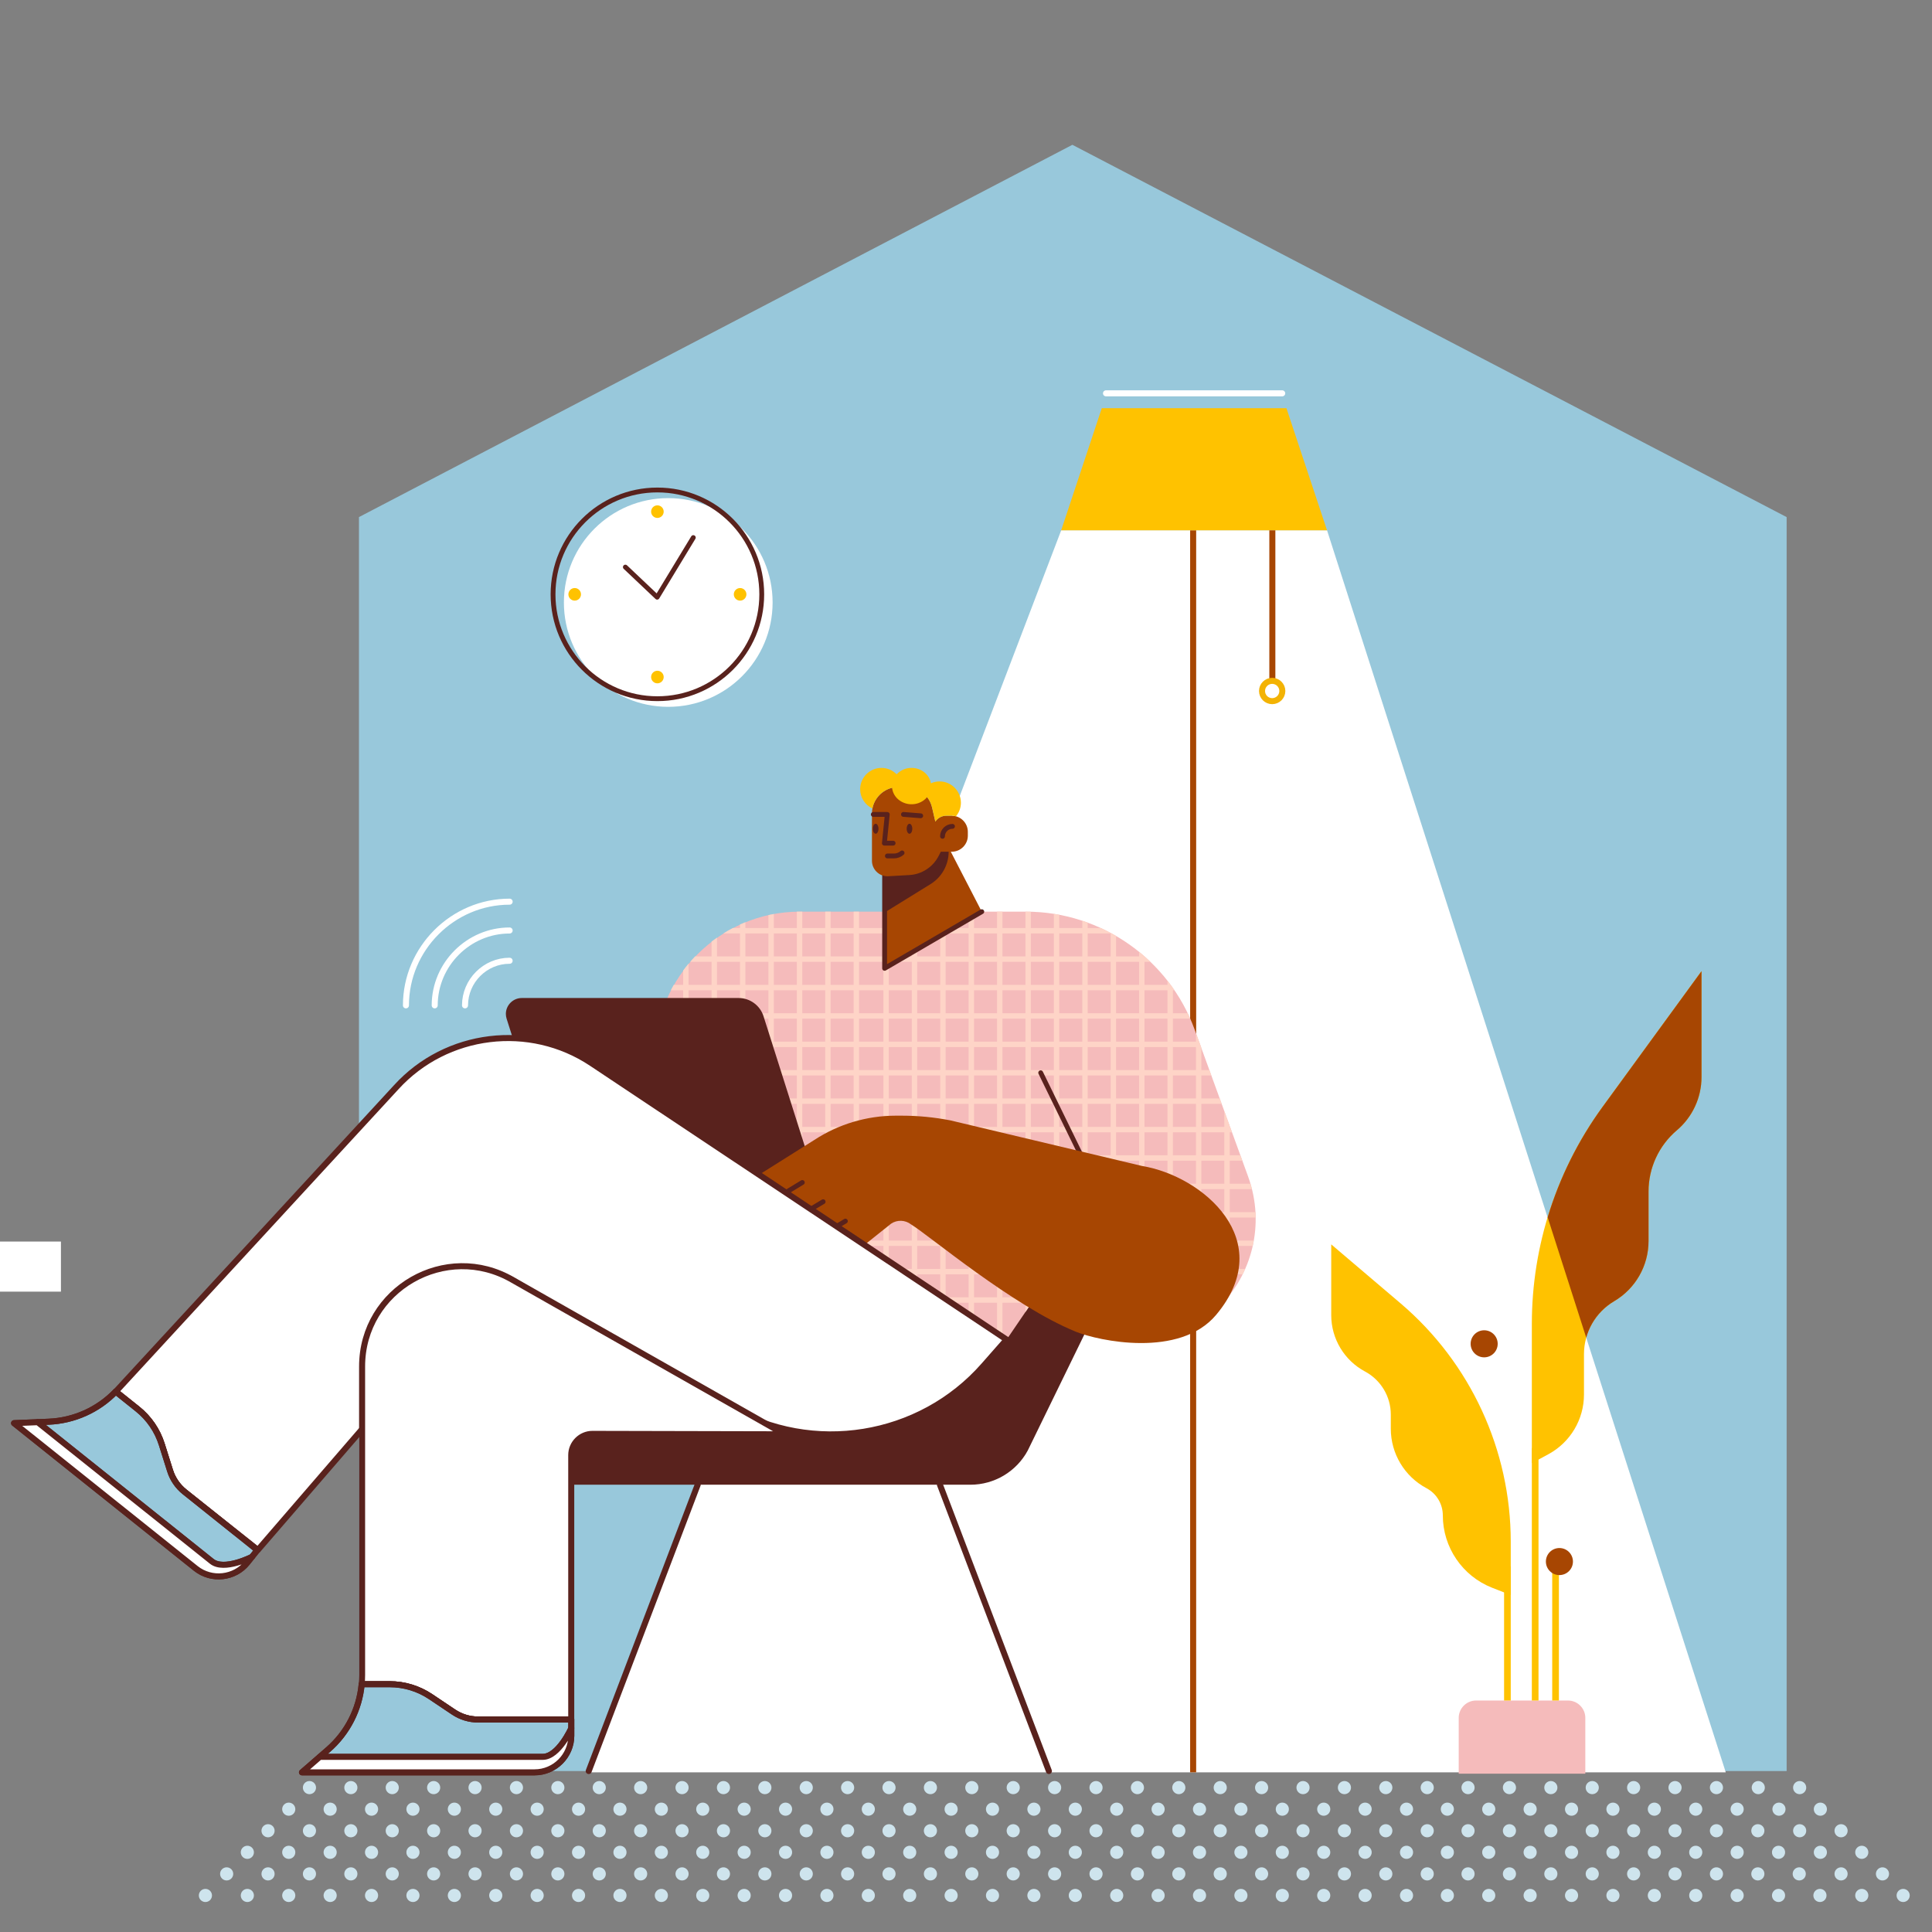 <?xml version="1.0" encoding="UTF-8" standalone="no"?>
<!DOCTYPE svg PUBLIC "-//W3C//DTD SVG 1.1//EN" "http://www.w3.org/Graphics/SVG/1.1/DTD/svg11.dtd">
<svg width="100%" height="100%" viewBox="0 0 1080 1080" version="1.1" xmlns="http://www.w3.org/2000/svg" xmlns:xlink="http://www.w3.org/1999/xlink" xml:space="preserve" xmlns:serif="http://www.serif.com/" style="fill-rule:evenodd;clip-rule:evenodd;stroke-miterlimit:10;">
    <rect x="0" y="0" width="1080" height="1080" fill="#808080" stroke="none"/>
    <rect id="Artboard1" x="0" y="0" width="1080" height="1080" style="fill:none;"/>
    <clipPath id="_clip1">
        <rect id="Artboard11" serif:id="Artboard1" x="0" y="0" width="1080" height="1080"/>
    </clipPath>
    <g clip-path="url(#_clip1)">
        <g id="drawkit-transport-scene-11.svg" transform="matrix(0.674,0,0,0.674,-425.869,404.485)">
            <clipPath id="_clip2">
                <rect x="612.793" y="-977.39" width="1602.97" height="1954.78"/>
            </clipPath>
            <g clip-path="url(#_clip2)">
                <g transform="matrix(1,0,0,1,-2215.76,-977.39)">
                    <g id="Layer_2">
                        <g id="Слой_1">
                            <g id="MAP">
                                <g id="CONTOURS">
                                </g>
                                <g id="PATTERN">
                                </g>
                                <g id="_2_BUILDING">
                                    <path d="M2643.48,1368.34L2786.55,1368.34L2864.07,1440.68L2721,1440.68L2643.48,1368.34Z" style="fill:rgb(152,200,219);fill-rule:nonzero;"/>
                                </g>
                                <g id="_1_BUILDING">
                                </g>
                                <g id="YELLOW_LINE">
                                </g>
                            </g>
                            <g id="CHARACTER">
                                <g id="PATTERN-2">
                                    <circle cx="3310.29" cy="1859.88" r="5.45" style="fill:rgb(206,228,237);"/>
                                    <circle cx="3344.63" cy="1859.88" r="5.45" style="fill:rgb(206,228,237);"/>
                                    <circle cx="3378.96" cy="1859.88" r="5.45" style="fill:rgb(206,228,237);"/>
                                    <circle cx="3413.3" cy="1859.88" r="5.45" style="fill:rgb(206,228,237);"/>
                                    <circle cx="3447.64" cy="1859.88" r="5.45" style="fill:rgb(206,228,237);"/>
                                    <circle cx="3481.98" cy="1859.88" r="5.45" style="fill:rgb(206,228,237);"/>
                                    <circle cx="3516.31" cy="1859.88" r="5.45" style="fill:rgb(206,228,237);"/>
                                    <circle cx="3104.27" cy="1859.88" r="5.45" style="fill:rgb(206,228,237);"/>
                                    <circle cx="3138.61" cy="1859.88" r="5.45" style="fill:rgb(206,228,237);"/>
                                    <circle cx="3172.94" cy="1859.88" r="5.45" style="fill:rgb(206,228,237);"/>
                                    <circle cx="3207.28" cy="1859.88" r="5.45" style="fill:rgb(206,228,237);"/>
                                    <circle cx="3241.62" cy="1859.88" r="5.45" style="fill:rgb(206,228,237);"/>
                                    <circle cx="3275.95" cy="1859.88" r="5.45" style="fill:rgb(206,228,237);"/>
                                    <circle cx="3293.12" cy="1877.77" r="5.45" style="fill:rgb(206,228,237);"/>
                                    <circle cx="3327.46" cy="1877.77" r="5.45" style="fill:rgb(206,228,237);"/>
                                    <circle cx="3361.8" cy="1877.77" r="5.45" style="fill:rgb(206,228,237);"/>
                                    <circle cx="3396.13" cy="1877.77" r="5.45" style="fill:rgb(206,228,237);"/>
                                    <circle cx="3430.47" cy="1877.77" r="5.45" style="fill:rgb(206,228,237);"/>
                                    <circle cx="3464.81" cy="1877.77" r="5.45" style="fill:rgb(206,228,237);"/>
                                    <circle cx="3499.14" cy="1877.77" r="5.45" style="fill:rgb(206,228,237);"/>
                                    <circle cx="3087.1" cy="1877.77" r="5.45" style="fill:rgb(206,228,237);"/>
                                    <circle cx="3121.44" cy="1877.77" r="5.45" style="fill:rgb(206,228,237);"/>
                                    <circle cx="3155.77" cy="1877.77" r="5.45" style="fill:rgb(206,228,237);"/>
                                    <circle cx="3190.11" cy="1877.77" r="5.45" style="fill:rgb(206,228,237);"/>
                                    <circle cx="3224.45" cy="1877.77" r="5.45" style="fill:rgb(206,228,237);"/>
                                    <circle cx="3258.79" cy="1877.77" r="5.45" style="fill:rgb(206,228,237);"/>
                                    <circle cx="3310.29" cy="1895.66" r="5.45" style="fill:rgb(206,228,237);"/>
                                    <circle cx="3344.63" cy="1895.66" r="5.45" style="fill:rgb(206,228,237);"/>
                                    <circle cx="3378.96" cy="1895.66" r="5.45" style="fill:rgb(206,228,237);"/>
                                    <circle cx="3413.3" cy="1895.66" r="5.45" style="fill:rgb(206,228,237);"/>
                                    <circle cx="3447.64" cy="1895.66" r="5.45" style="fill:rgb(206,228,237);"/>
                                    <circle cx="3481.98" cy="1895.66" r="5.45" style="fill:rgb(206,228,237);"/>
                                    <circle cx="3516.31" cy="1895.66" r="5.45" style="fill:rgb(206,228,237);"/>
                                    <circle cx="3069.93" cy="1895.66" r="5.45" style="fill:rgb(206,228,237);"/>
                                    <circle cx="3104.27" cy="1895.66" r="5.45" style="fill:rgb(206,228,237);"/>
                                    <circle cx="3138.61" cy="1895.66" r="5.45" style="fill:rgb(206,228,237);"/>
                                    <circle cx="3172.94" cy="1895.66" r="5.45" style="fill:rgb(206,228,237);"/>
                                    <circle cx="3207.28" cy="1895.66" r="5.45" style="fill:rgb(206,228,237);"/>
                                    <circle cx="3241.62" cy="1895.66" r="5.45" style="fill:rgb(206,228,237);"/>
                                    <circle cx="3275.95" cy="1895.66" r="5.45" style="fill:rgb(206,228,237);"/>
                                    <circle cx="3293.12" cy="1913.55" r="5.45" style="fill:rgb(206,228,237);"/>
                                    <circle cx="3327.46" cy="1913.55" r="5.45" style="fill:rgb(206,228,237);"/>
                                    <circle cx="3361.8" cy="1913.55" r="5.45" style="fill:rgb(206,228,237);"/>
                                    <circle cx="3396.13" cy="1913.55" r="5.45" style="fill:rgb(206,228,237);"/>
                                    <circle cx="3430.47" cy="1913.55" r="5.45" style="fill:rgb(206,228,237);"/>
                                    <circle cx="3464.81" cy="1913.55" r="5.45" style="fill:rgb(206,228,237);"/>
                                    <circle cx="3499.14" cy="1913.55" r="5.45" style="fill:rgb(206,228,237);"/>
                                    <circle cx="3087.1" cy="1913.55" r="5.45" style="fill:rgb(206,228,237);"/>
                                    <circle cx="3052.76" cy="1913.55" r="5.45" style="fill:rgb(206,228,237);"/>
                                    <circle cx="3121.44" cy="1913.55" r="5.45" style="fill:rgb(206,228,237);"/>
                                    <circle cx="3155.77" cy="1913.55" r="5.45" style="fill:rgb(206,228,237);"/>
                                    <circle cx="3190.11" cy="1913.55" r="5.45" style="fill:rgb(206,228,237);"/>
                                    <circle cx="3224.45" cy="1913.55" r="5.45" style="fill:rgb(206,228,237);"/>
                                    <circle cx="3258.79" cy="1913.55" r="5.45" style="fill:rgb(206,228,237);"/>
                                    <circle cx="3310.29" cy="1931.44" r="5.45" style="fill:rgb(206,228,237);"/>
                                    <circle cx="3344.63" cy="1931.44" r="5.45" style="fill:rgb(206,228,237);"/>
                                    <circle cx="3378.96" cy="1931.44" r="5.45" style="fill:rgb(206,228,237);"/>
                                    <circle cx="3413.3" cy="1931.44" r="5.45" style="fill:rgb(206,228,237);"/>
                                    <circle cx="3447.64" cy="1931.44" r="5.45" style="fill:rgb(206,228,237);"/>
                                    <circle cx="3481.98" cy="1931.44" r="5.45" style="fill:rgb(206,228,237);"/>
                                    <circle cx="3516.31" cy="1931.44" r="5.45" style="fill:rgb(206,228,237);"/>
                                    <circle cx="3104.27" cy="1931.44" r="5.45" style="fill:rgb(206,228,237);"/>
                                    <circle cx="3069.93" cy="1931.44" r="5.45" style="fill:rgb(206,228,237);"/>
                                    <circle cx="3035.6" cy="1931.44" r="5.45" style="fill:rgb(206,228,237);"/>
                                    <circle cx="3138.61" cy="1931.44" r="5.45" style="fill:rgb(206,228,237);"/>
                                    <circle cx="3172.94" cy="1931.44" r="5.45" style="fill:rgb(206,228,237);"/>
                                    <circle cx="3207.28" cy="1931.44" r="5.45" style="fill:rgb(206,228,237);"/>
                                    <circle cx="3241.62" cy="1931.44" r="5.45" style="fill:rgb(206,228,237);"/>
                                    <circle cx="3275.95" cy="1931.44" r="5.45" style="fill:rgb(206,228,237);"/>
                                    <circle cx="3293.12" cy="1949.33" r="5.45" style="fill:rgb(206,228,237);"/>
                                    <circle cx="3327.46" cy="1949.33" r="5.45" style="fill:rgb(206,228,237);"/>
                                    <circle cx="3361.8" cy="1949.33" r="5.45" style="fill:rgb(206,228,237);"/>
                                    <circle cx="3396.13" cy="1949.33" r="5.45" style="fill:rgb(206,228,237);"/>
                                    <circle cx="3430.47" cy="1949.33" r="5.45" style="fill:rgb(206,228,237);"/>
                                    <circle cx="3464.81" cy="1949.33" r="5.45" style="fill:rgb(206,228,237);"/>
                                    <circle cx="3499.14" cy="1949.33" r="5.45" style="fill:rgb(206,228,237);"/>
                                    <circle cx="3121.44" cy="1949.33" r="5.45" style="fill:rgb(206,228,237);"/>
                                    <circle cx="3087.1" cy="1949.33" r="5.45" style="fill:rgb(206,228,237);"/>
                                    <circle cx="3052.76" cy="1949.33" r="5.45" style="fill:rgb(206,228,237);"/>
                                    <circle cx="3017.98" cy="1949.33" r="5.45" style="fill:rgb(206,228,237);"/>
                                    <circle cx="3155.77" cy="1949.33" r="5.45" style="fill:rgb(206,228,237);"/>
                                    <circle cx="3190.11" cy="1949.33" r="5.45" style="fill:rgb(206,228,237);"/>
                                    <circle cx="3224.45" cy="1949.33" r="5.45" style="fill:rgb(206,228,237);"/>
                                    <circle cx="3258.79" cy="1949.33" r="5.45" style="fill:rgb(206,228,237);"/>
                                    <circle cx="3825.31" cy="1859.88" r="5.45" style="fill:rgb(206,228,237);"/>
                                    <circle cx="3859.65" cy="1859.88" r="5.45" style="fill:rgb(206,228,237);"/>
                                    <circle cx="3893.98" cy="1859.88" r="5.45" style="fill:rgb(206,228,237);"/>
                                    <circle cx="3928.32" cy="1859.88" r="5.45" style="fill:rgb(206,228,237);"/>
                                    <circle cx="3962.66" cy="1859.88" r="5.45" style="fill:rgb(206,228,237);"/>
                                    <circle cx="3996.99" cy="1859.88" r="5.45" style="fill:rgb(206,228,237);"/>
                                    <circle cx="4031.33" cy="1859.88" r="5.45" style="fill:rgb(206,228,237);"/>
                                    <circle cx="3584.95" cy="1859.88" r="5.45" style="fill:rgb(206,228,237);"/>
                                    <circle cx="3550.61" cy="1859.88" r="5.45" style="fill:rgb(206,228,237);"/>
                                    <circle cx="3619.29" cy="1859.88" r="5.45" style="fill:rgb(206,228,237);"/>
                                    <circle cx="3653.63" cy="1859.88" r="5.45" style="fill:rgb(206,228,237);"/>
                                    <circle cx="3687.96" cy="1859.88" r="5.45" style="fill:rgb(206,228,237);"/>
                                    <circle cx="3722.3" cy="1859.88" r="5.45" style="fill:rgb(206,228,237);"/>
                                    <circle cx="3756.64" cy="1859.88" r="5.45" style="fill:rgb(206,228,237);"/>
                                    <circle cx="3790.97" cy="1859.88" r="5.45" style="fill:rgb(206,228,237);"/>
                                    <circle cx="3808.14" cy="1877.77" r="5.45" style="fill:rgb(206,228,237);"/>
                                    <circle cx="3842.48" cy="1877.77" r="5.45" style="fill:rgb(206,228,237);"/>
                                    <circle cx="3876.81" cy="1877.77" r="5.45" style="fill:rgb(206,228,237);"/>
                                    <circle cx="3911.15" cy="1877.77" r="5.45" style="fill:rgb(206,228,237);"/>
                                    <circle cx="3945.49" cy="1877.77" r="5.45" style="fill:rgb(206,228,237);"/>
                                    <circle cx="3979.83" cy="1877.77" r="5.45" style="fill:rgb(206,228,237);"/>
                                    <circle cx="4014.16" cy="1877.77" r="5.45" style="fill:rgb(206,228,237);"/>
                                    <circle cx="3567.78" cy="1877.77" r="5.45" style="fill:rgb(206,228,237);"/>
                                    <circle cx="3533.45" cy="1877.77" r="5.45" style="fill:rgb(206,228,237);"/>
                                    <circle cx="3602.12" cy="1877.77" r="5.45" style="fill:rgb(206,228,237);"/>
                                    <circle cx="3636.46" cy="1877.77" r="5.45" style="fill:rgb(206,228,237);"/>
                                    <circle cx="3670.79" cy="1877.77" r="5.45" style="fill:rgb(206,228,237);"/>
                                    <circle cx="3705.13" cy="1877.77" r="5.45" style="fill:rgb(206,228,237);"/>
                                    <circle cx="3739.47" cy="1877.77" r="5.45" style="fill:rgb(206,228,237);"/>
                                    <circle cx="3773.8" cy="1877.77" r="5.45" style="fill:rgb(206,228,237);"/>
                                    <circle cx="3825.31" cy="1895.66" r="5.45" style="fill:rgb(206,228,237);"/>
                                    <circle cx="3859.65" cy="1895.66" r="5.45" style="fill:rgb(206,228,237);"/>
                                    <circle cx="3893.98" cy="1895.66" r="5.45" style="fill:rgb(206,228,237);"/>
                                    <circle cx="3928.32" cy="1895.66" r="5.45" style="fill:rgb(206,228,237);"/>
                                    <circle cx="3962.66" cy="1895.66" r="5.45" style="fill:rgb(206,228,237);"/>
                                    <circle cx="3996.99" cy="1895.66" r="5.45" style="fill:rgb(206,228,237);"/>
                                    <circle cx="4031.33" cy="1895.66" r="5.45" style="fill:rgb(206,228,237);"/>
                                    <circle cx="3584.95" cy="1895.66" r="5.45" style="fill:rgb(206,228,237);"/>
                                    <circle cx="3550.61" cy="1895.66" r="5.45" style="fill:rgb(206,228,237);"/>
                                    <circle cx="3619.29" cy="1895.66" r="5.45" style="fill:rgb(206,228,237);"/>
                                    <circle cx="3653.63" cy="1895.66" r="5.45" style="fill:rgb(206,228,237);"/>
                                    <circle cx="3687.96" cy="1895.66" r="5.45" style="fill:rgb(206,228,237);"/>
                                    <circle cx="3722.3" cy="1895.66" r="5.45" style="fill:rgb(206,228,237);"/>
                                    <circle cx="3756.64" cy="1895.66" r="5.45" style="fill:rgb(206,228,237);"/>
                                    <circle cx="3790.97" cy="1895.66" r="5.45" style="fill:rgb(206,228,237);"/>
                                    <circle cx="3808.14" cy="1913.55" r="5.45" style="fill:rgb(206,228,237);"/>
                                    <circle cx="3842.48" cy="1913.55" r="5.45" style="fill:rgb(206,228,237);"/>
                                    <circle cx="3876.81" cy="1913.55" r="5.45" style="fill:rgb(206,228,237);"/>
                                    <circle cx="3911.15" cy="1913.55" r="5.45" style="fill:rgb(206,228,237);"/>
                                    <circle cx="3945.49" cy="1913.55" r="5.45" style="fill:rgb(206,228,237);"/>
                                    <circle cx="3979.83" cy="1913.55" r="5.45" style="fill:rgb(206,228,237);"/>
                                    <circle cx="4014.16" cy="1913.55" r="5.45" style="fill:rgb(206,228,237);"/>
                                    <circle cx="3567.78" cy="1913.55" r="5.45" style="fill:rgb(206,228,237);"/>
                                    <circle cx="3533.45" cy="1913.55" r="5.45" style="fill:rgb(206,228,237);"/>
                                    <circle cx="3602.12" cy="1913.55" r="5.45" style="fill:rgb(206,228,237);"/>
                                    <circle cx="3636.46" cy="1913.55" r="5.45" style="fill:rgb(206,228,237);"/>
                                    <circle cx="3670.79" cy="1913.55" r="5.45" style="fill:rgb(206,228,237);"/>
                                    <circle cx="3705.13" cy="1913.55" r="5.45" style="fill:rgb(206,228,237);"/>
                                    <circle cx="3739.47" cy="1913.55" r="5.45" style="fill:rgb(206,228,237);"/>
                                    <circle cx="3773.8" cy="1913.55" r="5.45" style="fill:rgb(206,228,237);"/>
                                    <circle cx="3825.31" cy="1931.44" r="5.45" style="fill:rgb(206,228,237);"/>
                                    <circle cx="3859.65" cy="1931.44" r="5.45" style="fill:rgb(206,228,237);"/>
                                    <circle cx="3893.98" cy="1931.44" r="5.45" style="fill:rgb(206,228,237);"/>
                                    <circle cx="3928.32" cy="1931.44" r="5.45" style="fill:rgb(206,228,237);"/>
                                    <circle cx="3962.66" cy="1931.44" r="5.45" style="fill:rgb(206,228,237);"/>
                                    <circle cx="3996.99" cy="1931.44" r="5.45" style="fill:rgb(206,228,237);"/>
                                    <circle cx="4031.33" cy="1931.44" r="5.45" style="fill:rgb(206,228,237);"/>
                                    <circle cx="3584.95" cy="1931.44" r="5.45" style="fill:rgb(206,228,237);"/>
                                    <circle cx="3550.61" cy="1931.44" r="5.45" style="fill:rgb(206,228,237);"/>
                                    <circle cx="3619.29" cy="1931.44" r="5.45" style="fill:rgb(206,228,237);"/>
                                    <circle cx="3653.63" cy="1931.44" r="5.45" style="fill:rgb(206,228,237);"/>
                                    <circle cx="3687.96" cy="1931.44" r="5.45" style="fill:rgb(206,228,237);"/>
                                    <circle cx="3722.3" cy="1931.44" r="5.45" style="fill:rgb(206,228,237);"/>
                                    <circle cx="3756.64" cy="1931.44" r="5.45" style="fill:rgb(206,228,237);"/>
                                    <circle cx="3790.97" cy="1931.44" r="5.45" style="fill:rgb(206,228,237);"/>
                                    <circle cx="3808.14" cy="1949.33" r="5.45" style="fill:rgb(206,228,237);"/>
                                    <circle cx="3842.48" cy="1949.33" r="5.45" style="fill:rgb(206,228,237);"/>
                                    <circle cx="3876.81" cy="1949.33" r="5.45" style="fill:rgb(206,228,237);"/>
                                    <circle cx="3911.15" cy="1949.33" r="5.45" style="fill:rgb(206,228,237);"/>
                                    <circle cx="3945.49" cy="1949.33" r="5.45" style="fill:rgb(206,228,237);"/>
                                    <circle cx="3979.83" cy="1949.33" r="5.45" style="fill:rgb(206,228,237);"/>
                                    <circle cx="4014.16" cy="1949.33" r="5.45" style="fill:rgb(206,228,237);"/>
                                    <circle cx="3567.78" cy="1949.33" r="5.45" style="fill:rgb(206,228,237);"/>
                                    <circle cx="3533.45" cy="1949.33" r="5.45" style="fill:rgb(206,228,237);"/>
                                    <circle cx="3602.12" cy="1949.33" r="5.45" style="fill:rgb(206,228,237);"/>
                                    <circle cx="3636.46" cy="1949.33" r="5.45" style="fill:rgb(206,228,237);"/>
                                    <circle cx="3670.79" cy="1949.33" r="5.45" style="fill:rgb(206,228,237);"/>
                                    <circle cx="3705.13" cy="1949.33" r="5.45" style="fill:rgb(206,228,237);"/>
                                    <circle cx="3739.47" cy="1949.33" r="5.45" style="fill:rgb(206,228,237);"/>
                                    <circle cx="3773.8" cy="1949.33" r="5.45" style="fill:rgb(206,228,237);"/>
                                    <circle cx="4065.19" cy="1859.88" r="5.45" style="fill:rgb(206,228,237);"/>
                                    <circle cx="4099.52" cy="1859.88" r="5.45" style="fill:rgb(206,228,237);"/>
                                    <circle cx="4133.86" cy="1859.88" r="5.45" style="fill:rgb(206,228,237);"/>
                                    <circle cx="4168.2" cy="1859.88" r="5.45" style="fill:rgb(206,228,237);"/>
                                    <circle cx="4202.53" cy="1859.88" r="5.45" style="fill:rgb(206,228,237);"/>
                                    <circle cx="4236.87" cy="1859.88" r="5.45" style="fill:rgb(206,228,237);"/>
                                    <circle cx="4271.21" cy="1859.88" r="5.45" style="fill:rgb(206,228,237);"/>
                                    <circle cx="4288.38" cy="1877.77" r="5.45" style="fill:rgb(206,228,237);"/>
                                    <circle cx="4048.02" cy="1877.77" r="5.45" style="fill:rgb(206,228,237);"/>
                                    <circle cx="4082.36" cy="1877.77" r="5.45" style="fill:rgb(206,228,237);"/>
                                    <circle cx="4116.69" cy="1877.77" r="5.45" style="fill:rgb(206,228,237);"/>
                                    <circle cx="4151.03" cy="1877.77" r="5.45" style="fill:rgb(206,228,237);"/>
                                    <circle cx="4185.37" cy="1877.77" r="5.45" style="fill:rgb(206,228,237);"/>
                                    <circle cx="4219.7" cy="1877.77" r="5.45" style="fill:rgb(206,228,237);"/>
                                    <circle cx="4254.04" cy="1877.77" r="5.45" style="fill:rgb(206,228,237);"/>
                                    <circle cx="4305.55" cy="1895.66" r="5.45" style="fill:rgb(206,228,237);"/>
                                    <circle cx="4065.19" cy="1895.66" r="5.45" style="fill:rgb(206,228,237);"/>
                                    <circle cx="4099.52" cy="1895.66" r="5.45" style="fill:rgb(206,228,237);"/>
                                    <circle cx="4133.86" cy="1895.66" r="5.45" style="fill:rgb(206,228,237);"/>
                                    <circle cx="4168.2" cy="1895.66" r="5.45" style="fill:rgb(206,228,237);"/>
                                    <circle cx="4202.53" cy="1895.66" r="5.45" style="fill:rgb(206,228,237);"/>
                                    <circle cx="4236.87" cy="1895.66" r="5.45" style="fill:rgb(206,228,237);"/>
                                    <circle cx="4271.21" cy="1895.66" r="5.45" style="fill:rgb(206,228,237);"/>
                                    <circle cx="4288.38" cy="1913.55" r="5.45" style="fill:rgb(206,228,237);"/>
                                    <circle cx="4322.71" cy="1913.55" r="5.45" style="fill:rgb(206,228,237);"/>
                                    <circle cx="4048.02" cy="1913.55" r="5.45" style="fill:rgb(206,228,237);"/>
                                    <circle cx="4082.36" cy="1913.55" r="5.45" style="fill:rgb(206,228,237);"/>
                                    <circle cx="4116.69" cy="1913.55" r="5.45" style="fill:rgb(206,228,237);"/>
                                    <circle cx="4151.03" cy="1913.55" r="5.45" style="fill:rgb(206,228,237);"/>
                                    <circle cx="4185.37" cy="1913.55" r="5.45" style="fill:rgb(206,228,237);"/>
                                    <circle cx="4219.7" cy="1913.55" r="5.45" style="fill:rgb(206,228,237);"/>
                                    <circle cx="4254.04" cy="1913.55" r="5.45" style="fill:rgb(206,228,237);"/>
                                    <circle cx="4305.55" cy="1931.44" r="5.45" style="fill:rgb(206,228,237);"/>
                                    <circle cx="4339.88" cy="1931.44" r="5.45" style="fill:rgb(206,228,237);"/>
                                    <circle cx="4065.19" cy="1931.44" r="5.45" style="fill:rgb(206,228,237);"/>
                                    <circle cx="4099.52" cy="1931.44" r="5.45" style="fill:rgb(206,228,237);"/>
                                    <circle cx="4133.86" cy="1931.44" r="5.45" style="fill:rgb(206,228,237);"/>
                                    <circle cx="4168.2" cy="1931.44" r="5.45" style="fill:rgb(206,228,237);"/>
                                    <circle cx="4202.53" cy="1931.44" r="5.45" style="fill:rgb(206,228,237);"/>
                                    <circle cx="4236.87" cy="1931.44" r="5.45" style="fill:rgb(206,228,237);"/>
                                    <circle cx="4271.21" cy="1931.44" r="5.45" style="fill:rgb(206,228,237);"/>
                                    <circle cx="4288.38" cy="1949.33" r="5.45" style="fill:rgb(206,228,237);"/>
                                    <circle cx="4322.71" cy="1949.33" r="5.45" style="fill:rgb(206,228,237);"/>
                                    <circle cx="4357.05" cy="1949.33" r="5.45" style="fill:rgb(206,228,237);"/>
                                    <circle cx="4048.02" cy="1949.33" r="5.45" style="fill:rgb(206,228,237);"/>
                                    <circle cx="4082.36" cy="1949.33" r="5.45" style="fill:rgb(206,228,237);"/>
                                    <circle cx="4116.69" cy="1949.33" r="5.45" style="fill:rgb(206,228,237);"/>
                                    <circle cx="4151.03" cy="1949.33" r="5.45" style="fill:rgb(206,228,237);"/>
                                    <circle cx="4185.37" cy="1949.33" r="5.45" style="fill:rgb(206,228,237);"/>
                                    <circle cx="4219.7" cy="1949.33" r="5.45" style="fill:rgb(206,228,237);"/>
                                    <circle cx="4254.04" cy="1949.33" r="5.45" style="fill:rgb(206,228,237);"/>
                                    <circle cx="4305.9" cy="1859.88" r="5.45" style="fill:rgb(206,228,237);"/>
                                    <circle cx="4340.23" cy="1859.88" r="5.45" style="fill:rgb(206,228,237);"/>
                                    <circle cx="4357.4" cy="1877.77" r="5.45" style="fill:rgb(206,228,237);"/>
                                    <circle cx="4323.06" cy="1877.77" r="5.45" style="fill:rgb(206,228,237);"/>
                                    <circle cx="4374.57" cy="1895.66" r="5.45" style="fill:rgb(206,228,237);"/>
                                    <circle cx="4340.23" cy="1895.66" r="5.45" style="fill:rgb(206,228,237);"/>
                                    <circle cx="4357.4" cy="1913.55" r="5.45" style="fill:rgb(206,228,237);"/>
                                    <circle cx="4391.74" cy="1913.55" r="5.45" style="fill:rgb(206,228,237);"/>
                                    <circle cx="4374.57" cy="1931.44" r="5.45" style="fill:rgb(206,228,237);"/>
                                    <circle cx="4408.91" cy="1931.44" r="5.45" style="fill:rgb(206,228,237);"/>
                                    <circle cx="4391.74" cy="1949.33" r="5.45" style="fill:rgb(206,228,237);"/>
                                    <circle cx="4426.07" cy="1949.33" r="5.45" style="fill:rgb(206,228,237);"/>
                                </g>
                                <path id="BACKGROUND-2" d="M3145.33,806.13L3737.03,497.36L4329.42,806.13L4329.42,1846.13L3145.32,1846.13L3145.33,806.13Z" style="fill:rgb(152,200,219);fill-rule:nonzero;"/>
                                <g id="LAMP">
                                    <path d="M3948.24,817.09L4278.94,1847.22L3334.41,1847.22L3727.76,817.09L3948.24,817.09Z" style="fill:white;fill-rule:nonzero;"/>
                                    <path d="M3837.2,817.09L3837.2,1847.22" style="fill:none;fill-rule:nonzero;stroke:rgb(167,70,2);stroke-width:5px;"/>
                                    <path d="M3948.23,817.1L3727.75,817.1L3761.41,715.83L3914.57,715.83L3948.23,817.1Z" style="fill:rgb(255,194,0);fill-rule:nonzero;"/>
                                    <path d="M3764.92,703.49L3911.07,703.49" style="fill:none;fill-rule:nonzero;stroke:white;stroke-width:5px;stroke-linecap:round;"/>
                                    <path d="M3902.88,817.1L3902.88,942.63" style="fill:none;fill-rule:nonzero;stroke:rgb(167,70,2);stroke-width:5px;"/>
                                    <circle cx="3902.74" cy="950.37" r="8.42" style="fill:none;stroke:rgb(243,179,4);stroke-width:5px;stroke-linecap:round;"/>
                                </g>
                                <g id="CHARACTER-2">
                                    <g id="CHAIR">
                                        <path d="M3700,1580.34C3690.58,1597.78 3672.29,1608.68 3652.47,1608.67L3321.47,1608.67L3321.47,1566.38L3381.12,1566.38L3464.12,1377.58C3473,1357.38 3493.06,1344.27 3515.12,1344.25L3725.93,1344.25C3767.05,1344.25 3794.02,1387.25 3776.15,1424.25L3700,1580.34Z" style="fill:rgb(89,34,29);fill-rule:nonzero;"/>
                                        <path d="M3627.18,1608.67L3717.56,1846.13" style="fill:none;fill-rule:nonzero;stroke:rgb(89,34,29);stroke-width:5px;stroke-linecap:round;stroke-linejoin:round;stroke-miterlimit:4;"/>
                                        <path d="M3426.27,1608.67L3335.89,1846.13" style="fill:none;fill-rule:nonzero;stroke:rgb(89,34,29);stroke-width:5px;stroke-linecap:round;stroke-linejoin:round;stroke-miterlimit:4;"/>
                                    </g>
                                    <g id="SHIRT">
                                        <path d="M3390.72,1294L3390.72,1253.56C3390.72,1187.63 3444.98,1133.37 3510.91,1133.37L3698.49,1133.37C3761.01,1133.36 3817.18,1172.7 3838.54,1231.45L3882.73,1352.92C3897.35,1393.12 3885.56,1434.5 3858.64,1461.51C3833.05,1487.19 3794.93,1495.84 3760.37,1484.87L3702.72,1458.61L3682.5,1488.3L3390.72,1294Z" style="fill:rgb(245,187,187);fill-rule:nonzero;"/>
                                        <path d="M3769.57,1151.43L3447.57,1151.43C3450.13,1149.83 3452.75,1148.33 3455.42,1146.94L3760.6,1146.94C3763.37,1148.21 3766.11,1149.57 3768.79,1151.02C3769.06,1151.15 3769.32,1151.29 3769.57,1151.43Z" style="fill:rgb(254,212,199);fill-rule:nonzero;"/>
                                        <path d="M3801.78,1175L3420,1175C3421.32,1173.48 3422.68,1172 3424.08,1170.52L3796.93,1170.52C3798.57,1172 3800.18,1173.46 3801.78,1175Z" style="fill:rgb(254,212,199);fill-rule:nonzero;"/>
                                        <path d="M3821.68,1198.56L3404,1198.56L3404.66,1197.29C3405.24,1196.21 3405.82,1195.14 3406.43,1194.07L3818.43,1194.07C3819.08,1194.93 3819.71,1195.82 3820.33,1196.71C3820.84,1197.32 3821.26,1197.92 3821.68,1198.56Z" style="fill:rgb(254,212,199);fill-rule:nonzero;"/>
                                        <path d="M3834.76,1222.12L3394.88,1222.12C3395.28,1220.61 3395.72,1219.12 3396.19,1217.63L3832.69,1217.63C3833.41,1219.11 3834.1,1220.61 3834.76,1222.12Z" style="fill:rgb(254,212,199);fill-rule:nonzero;"/>
                                        <path d="M3843.71,1245.68L3391,1245.68C3391.08,1244.18 3391.22,1242.68 3391.36,1241.2L3842.09,1241.2L3843.71,1245.68Z" style="fill:rgb(254,212,199);fill-rule:nonzero;"/>
                                        <path d="M3852.28,1269.25L3390.72,1269.25L3390.72,1264.76L3850.65,1264.76L3852.28,1269.25Z" style="fill:rgb(254,212,199);fill-rule:nonzero;"/>
                                        <path d="M3860.85,1292.81L3390.72,1292.81L3390.72,1288.32L3859.22,1288.32L3860.85,1292.81Z" style="fill:rgb(254,212,199);fill-rule:nonzero;"/>
                                        <path d="M3869.42,1316.37L3424.28,1316.37L3418.71,1312.66L3417.54,1311.88L3867.8,1311.88L3869.42,1316.37Z" style="fill:rgb(254,212,199);fill-rule:nonzero;"/>
                                        <path d="M3878,1339.93L3459.66,1339.93L3452.92,1335.45L3876.37,1335.45L3878,1339.93Z" style="fill:rgb(254,212,199);fill-rule:nonzero;"/>
                                        <path d="M3886,1363.5L3495.05,1363.5L3489.4,1359.74L3488.31,1359.01L3884.73,1359.01C3885.18,1360.5 3885.59,1362 3886,1363.5Z" style="fill:rgb(254,212,199);fill-rule:nonzero;"/>
                                        <path d="M3889.05,1387.06L3530.43,1387.06L3523.7,1382.57L3888.88,1382.57C3889,1384.08 3889,1385.57 3889.05,1387.06Z" style="fill:rgb(254,212,199);fill-rule:nonzero;"/>
                                        <path d="M3887.51,1406.14C3887.25,1407.64 3886.95,1409.14 3886.61,1410.62L3565.82,1410.62L3560.09,1406.81L3559.09,1406.14L3887.51,1406.14Z" style="fill:rgb(254,212,199);fill-rule:nonzero;"/>
                                        <path d="M3880.35,1429.7C3879.68,1431.21 3878.98,1432.71 3878.25,1434.19L3601.25,1434.19L3594.51,1429.7L3880.35,1429.7Z" style="fill:rgb(254,212,199);fill-rule:nonzero;"/>
                                        <path d="M3866.05,1453.26C3865.07,1454.47 3864.07,1455.66 3863.05,1456.83L3862.24,1457.75L3636.59,1457.75L3631.9,1454.62L3629.9,1453.26L3866.05,1453.26Z" style="fill:rgb(254,212,199);fill-rule:nonzero;"/>
                                        <path d="M3584.77,1133.39L3584.77,1423.25L3580.28,1420.25L3580.28,1133.39L3584.77,1133.39Z" style="fill:rgb(254,212,199);fill-rule:nonzero;"/>
                                        <path d="M3608.34,1133.39L3608.34,1438.93L3603.85,1435.95L3603.85,1133.39L3608.34,1133.39Z" style="fill:rgb(254,212,199);fill-rule:nonzero;"/>
                                        <path d="M3631.9,1133.39L3631.9,1454.62L3629.86,1453.26L3627.41,1451.63L3627.41,1133.39L3631.9,1133.39Z" style="fill:rgb(254,212,199);fill-rule:nonzero;"/>
                                        <path d="M3655.46,1133.39L3655.46,1470.32L3650.97,1467.32L3650.97,1133.39L3655.46,1133.39Z" style="fill:rgb(254,212,199);fill-rule:nonzero;"/>
                                        <path d="M3679.02,1133.39L3679.02,1486L3674.54,1483.02L3674.54,1133.39L3679.02,1133.39Z" style="fill:rgb(254,212,199);fill-rule:nonzero;"/>
                                        <path d="M3702.59,1133.45L3702.59,1458.82L3698.1,1465.41L3698.1,1133.41L3702.33,1133.41L3702.59,1133.45Z" style="fill:rgb(254,212,199);fill-rule:nonzero;"/>
                                        <path d="M3726.15,1136L3726.15,1474L3721.66,1472.57L3721.66,1135.2C3723.17,1135.43 3724.66,1135.69 3726.15,1136Z" style="fill:rgb(254,212,199);fill-rule:nonzero;"/>
                                        <path d="M3749.71,1142.47L3749.71,1481.47L3745.23,1480.05L3745.23,1140.91C3746.73,1141.39 3748.23,1141.92 3749.71,1142.47Z" style="fill:rgb(254,212,199);fill-rule:nonzero;"/>
                                        <path d="M3773.28,1153.52L3773.28,1488.05C3771.77,1487.79 3770.28,1487.48 3768.79,1487.15L3768.79,1151C3769.06,1151.13 3769.32,1151.27 3769.57,1151.41C3770.82,1152.11 3772.05,1152.8 3773.28,1153.52Z" style="fill:rgb(254,212,199);fill-rule:nonzero;"/>
                                        <path d="M3796.84,1170.45L3796.84,1489.34C3795.35,1489.44 3793.84,1489.5 3792.35,1489.53L3792.35,1166.66C3793.87,1167.89 3795.37,1169.16 3796.84,1170.45Z" style="fill:rgb(254,212,199);fill-rule:nonzero;"/>
                                        <path d="M3820.4,1196.71L3820.4,1484.85C3819.69,1485.09 3818.98,1485.31 3818.26,1485.52L3816.53,1486.01L3815.91,1486.18L3815.91,1190.66C3816.8,1191.78 3817.66,1192.92 3818.5,1194.07C3819.15,1194.93 3819.78,1195.82 3820.4,1196.71Z" style="fill:rgb(254,212,199);fill-rule:nonzero;"/>
                                        <path d="M3844,1246.39L3844,1473.53C3843.29,1474.01 3842.57,1474.53 3841.85,1474.93C3841.13,1475.33 3840.5,1475.76 3839.85,1476.16L3839.55,1476.35L3839.55,1234.06L3842.14,1241.19L3843.78,1245.68L3844,1246.39Z" style="fill:rgb(254,212,199);fill-rule:nonzero;"/>
                                        <path d="M3867.53,1311.16L3867.53,1451.38C3867.05,1452.01 3866.53,1452.65 3866.05,1453.26C3865.07,1454.47 3864.07,1455.66 3863.05,1456.83L3863.05,1298.83L3867.53,1311.16Z" style="fill:rgb(254,212,199);fill-rule:nonzero;"/>
                                        <path d="M3418.71,1176.49L3418.71,1312.66L3417.54,1311.88L3414.22,1309.67L3414.22,1182.18C3415.66,1180.24 3417.15,1178.34 3418.71,1176.49Z" style="fill:rgb(254,212,199);fill-rule:nonzero;"/>
                                        <path d="M3442.27,1154.92L3442.27,1328.36L3437.78,1325.36L3437.78,1158.2C3439.25,1157.06 3440.75,1156 3442.27,1154.92Z" style="fill:rgb(254,212,199);fill-rule:nonzero;"/>
                                        <path d="M3465.84,1142.13L3465.84,1344L3461.35,1341L3461.35,1144C3462.83,1143.39 3464.32,1142.74 3465.84,1142.13Z" style="fill:rgb(254,212,199);fill-rule:nonzero;"/>
                                        <path d="M3489.4,1135.31L3489.4,1359.74L3488.31,1359.01L3484.91,1356.74L3484.91,1136.22C3486.39,1135.88 3487.9,1135.58 3489.4,1135.31Z" style="fill:rgb(254,212,199);fill-rule:nonzero;"/>
                                        <path d="M3513,1133.39L3513,1375.39L3508.51,1372.39L3508.51,1133.39L3513,1133.39Z" style="fill:rgb(254,212,199);fill-rule:nonzero;"/>
                                        <path d="M3536.53,1133.39L3536.53,1391.11L3532.04,1388.13L3532.04,1133.39L3536.53,1133.39Z" style="fill:rgb(254,212,199);fill-rule:nonzero;"/>
                                        <path d="M3560.09,1133.39L3560.09,1406.81L3559.08,1406.14L3555.6,1403.81L3555.6,1133.39L3560.09,1133.39Z" style="fill:rgb(254,212,199);fill-rule:nonzero;"/>
                                        <path d="M3746.95,1341.13L3710.75,1267" style="fill:none;fill-rule:nonzero;stroke:rgb(89,34,29);stroke-width:4px;stroke-linecap:round;stroke-linejoin:round;stroke-miterlimit:4;"/>
                                    </g>
                                    <g id="LAPTOP">
                                        <path d="M3522.91,1352.61L3309.18,1352.61L3267.79,1222.17C3267.38,1220.88 3267.17,1219.53 3267.17,1218.18C3267.17,1210.95 3273.12,1205 3280.35,1205C3280.35,1205 3280.36,1205 3280.36,1205L3460.19,1205C3469.62,1205 3478.02,1211.14 3480.87,1220.13L3522.91,1352.61Z" style="fill:rgb(89,34,29);fill-rule:nonzero;"/>
                                        <path d="M3233.29,1211.1C3233.29,1190.8 3249.99,1174.1 3270.29,1174.1" style="fill:none;fill-rule:nonzero;stroke:white;stroke-width:5px;stroke-linecap:round;"/>
                                        <path d="M3208.15,1211.1C3208.17,1177.02 3236.22,1149 3270.3,1149" style="fill:none;fill-rule:nonzero;stroke:white;stroke-width:5px;stroke-linecap:round;"/>
                                        <path d="M3184.3,1211.1C3184.3,1163.92 3223.12,1125.1 3270.3,1125.1" style="fill:none;fill-rule:nonzero;stroke:white;stroke-width:5px;stroke-linecap:round;"/>
                                    </g>
                                    <g id="HAND">
                                        <path d="M3856.28,1467.77C3826.06,1503.84 3758.8,1489.44 3739.91,1481.77C3687.14,1460.27 3618.26,1401.88 3603.23,1392.77C3598.42,1389.01 3591.7,1388.77 3586.64,1392.18L3549.86,1421.58C3540.34,1428.29 3530.79,1428.64 3521.99,1421.01L3474.5,1380.87L3464.44,1386.21C3459.28,1389.04 3453.22,1389.72 3447.56,1388.11C3443.78,1386.86 3441.22,1383.31 3441.22,1379.34C3441.22,1376.15 3442.86,1373.19 3445.56,1371.5L3522.96,1322.75C3543.04,1309.6 3566.53,1302.6 3590.53,1302.59L3595.53,1302.59C3609.07,1302.59 3622.58,1303.9 3635.87,1306.5L3794.77,1344.3C3845.28,1352.61 3907.92,1406.14 3856.28,1467.77Z" style="fill:rgb(167,70,2);fill-rule:nonzero;"/>
                                        <path d="M3475.12,1381.04L3513.04,1358" style="fill:none;fill-rule:nonzero;stroke:rgb(89,34,29);stroke-width:4px;stroke-linecap:round;stroke-linejoin:round;stroke-miterlimit:4;"/>
                                        <path d="M3494.26,1395.55L3530.32,1373.94" style="fill:none;fill-rule:nonzero;stroke:rgb(89,34,29);stroke-width:4px;stroke-linecap:round;stroke-linejoin:round;stroke-miterlimit:4;"/>
                                        <path d="M3512.7,1411.66L3548.77,1390.04" style="fill:none;fill-rule:nonzero;stroke:rgb(89,34,29);stroke-width:4px;stroke-linecap:round;stroke-linejoin:round;stroke-miterlimit:4;"/>
                                    </g>
                                    <g id="LEGS">
                                        <g id="LEGS-2">
                                            <path id="LEFT" d="M3682.49,1488.32L3663.54,1509.87C3610.53,1570.18 3521.39,1584.57 3452.1,1544L3272.38,1438.8C3265.64,1434.86 3256.97,1436.3 3251.87,1442.21L3061.48,1662.77L3000.77,1614.64C2995.08,1610.1 2990.87,1603.96 2988.68,1597.02L2981.81,1575.2C2978.18,1563.69 2971.22,1553.51 2961.81,1545.96L2943.63,1531.43L3176.35,1278.88C3217.86,1233.42 3287.04,1224.96 3338.28,1259.08L3682.49,1488.32Z" style="fill:white;fill-rule:nonzero;stroke:rgb(89,34,29);stroke-width:5px;stroke-linejoin:round;stroke-miterlimit:4;"/>
                                            <path id="RIGHT" d="M3498.3,1566.86L3339,1566.5C3338.98,1566.5 3338.97,1566.5 3338.95,1566.5C3329.32,1566.5 3321.39,1574.43 3321.39,1584.06L3321.39,1803.42L3244.2,1803.42C3236.92,1803.42 3229.8,1801.25 3223.75,1797.19L3204.75,1784.45C3194.72,1777.72 3182.92,1774.12 3170.84,1774.12L3147.57,1774.12C3147.8,1771.61 3147.93,1769.12 3147.93,1766.51L3147.93,1510.61C3147.93,1446.46 3217.56,1406.52 3272.93,1438.91L3498.3,1566.86Z" style="fill:white;fill-rule:nonzero;stroke:rgb(89,34,29);stroke-width:5px;stroke-linejoin:round;stroke-miterlimit:4;"/>
                                        </g>
                                        <g id="SHOES">
                                            <g id="RIGHT-2">
                                                <path d="M3321.43,1803.42L3321.43,1816.86C3321.43,1833.51 3307.72,1847.22 3291.07,1847.22L3098.07,1847.22L3119.76,1828.36C3135.66,1814.54 3145.64,1795.1 3147.59,1774.12L3170.86,1774.12C3182.94,1774.12 3194.74,1777.72 3204.77,1784.45L3223.77,1797.19C3229.82,1801.25 3236.94,1803.42 3244.22,1803.42L3321.43,1803.42Z" style="fill:rgb(152,200,219);fill-rule:nonzero;"/>
                                                <path d="M3321.43,1803.42L3321.43,1816.86C3321.43,1833.51 3307.72,1847.22 3291.07,1847.22L3098.07,1847.22L3119.76,1828.36C3135.66,1814.54 3145.64,1795.1 3147.59,1774.12L3170.86,1774.12C3182.94,1774.12 3194.74,1777.72 3204.77,1784.45L3223.77,1797.19C3229.82,1801.25 3236.94,1803.42 3244.22,1803.42L3321.43,1803.42Z" style="fill:none;fill-rule:nonzero;stroke:rgb(89,34,29);stroke-width:5px;stroke-linecap:round;stroke-linejoin:round;stroke-miterlimit:4;"/>
                                                <path d="M3321.43,1803.42L3321.43,1810.68C3321.43,1810.68 3310.83,1834.37 3297.73,1834.37L3112.85,1834.37L3119.75,1828.37C3135.66,1814.55 3145.63,1795.11 3147.58,1774.13L3170.85,1774.13C3182.93,1774.13 3194.73,1777.73 3204.76,1784.46L3223.76,1797.2C3229.81,1801.26 3236.93,1803.43 3244.21,1803.43L3321.43,1803.42Z" style="fill:none;fill-rule:nonzero;stroke:rgb(89,34,29);stroke-width:5px;stroke-linecap:round;stroke-linejoin:round;stroke-miterlimit:4;"/>
                                                <path d="M3321.43,1810.68L3321.43,1816.86C3321.43,1833.51 3307.72,1847.22 3291.07,1847.22L3098.07,1847.22L3112.86,1834.37L3297.74,1834.37C3310.83,1834.37 3321.43,1810.68 3321.43,1810.68Z" style="fill:white;fill-rule:nonzero;stroke:rgb(89,34,29);stroke-width:5px;stroke-linejoin:round;stroke-miterlimit:4;"/>
                                            </g>
                                            <g id="LEFT-2">
                                                <path d="M3061.09,1662.86L3052.7,1673.36C3042.29,1686.36 3023.04,1688.51 3010.02,1678.12L2859.27,1557.61L2887.99,1556.41C2909.04,1555.54 2928.97,1546.58 2943.59,1531.41L2961.77,1545.94C2971.18,1553.49 2978.14,1563.67 2981.77,1575.18L2988.65,1597C2990.83,1603.94 2995.04,1610.08 3000.73,1614.62L3061.09,1662.86Z" style="fill:rgb(152,200,219);fill-rule:nonzero;"/>
                                                <path d="M3061.09,1662.86L3052.7,1673.36C3042.29,1686.36 3023.04,1688.51 3010.02,1678.12L2859.27,1557.61L2887.99,1556.41C2909.04,1555.54 2928.97,1546.58 2943.59,1531.41L2961.77,1545.94C2971.18,1553.49 2978.14,1563.67 2981.77,1575.18L2988.65,1597C2990.83,1603.94 2995.04,1610.08 3000.73,1614.62L3061.09,1662.86Z" style="fill:none;fill-rule:nonzero;stroke:rgb(89,34,29);stroke-width:5px;stroke-linecap:round;stroke-linejoin:round;stroke-miterlimit:4;"/>
                                                <path d="M3061.09,1662.86L3056.56,1668.53C3056.56,1668.53 3033.49,1680.41 3023.26,1672.23L2878.85,1556.8L2887.99,1556.41C2909.04,1555.54 2928.97,1546.58 2943.59,1531.41L2961.77,1545.94C2971.18,1553.49 2978.14,1563.67 2981.77,1575.18L2988.65,1597C2990.83,1603.94 2995.04,1610.08 3000.73,1614.62L3061.09,1662.86Z" style="fill:none;fill-rule:nonzero;stroke:rgb(89,34,29);stroke-width:5px;stroke-linecap:round;stroke-linejoin:round;stroke-miterlimit:4;"/>
                                                <path d="M3056.56,1668.53L3052.7,1673.36C3042.29,1686.36 3023.04,1688.51 3010.02,1678.12L2859.27,1557.61L2878.85,1556.8L3023.26,1672.23C3033.49,1680.41 3056.56,1668.53 3056.56,1668.53Z" style="fill:white;fill-rule:nonzero;stroke:rgb(89,34,29);stroke-width:5px;stroke-linejoin:round;stroke-miterlimit:4;"/>
                                            </g>
                                        </g>
                                    </g>
                                    <g id="HEAD">
                                        <g id="NECK">
                                            <path d="M3581.3,1180.4L3661.89,1133.39L3634.43,1080.26L3581.3,1096.89L3581.3,1180.4Z" style="fill:rgb(167,70,2);fill-rule:nonzero;"/>
                                            <path d="M3581.3,1097.4L3581.3,1180.4L3661.89,1133.39" style="fill:none;fill-rule:nonzero;stroke:rgb(89,34,29);stroke-width:4px;stroke-linecap:round;stroke-linejoin:round;stroke-miterlimit:4;"/>
                                            <path d="M3581.3,1134.08L3619.43,1110.51C3628.74,1104.75 3634.43,1094.55 3634.43,1083.6L3634.43,1080.26L3581.3,1096.89L3581.3,1134.08Z" style="fill:rgb(89,34,29);fill-rule:nonzero;"/>
                                        </g>
                                        <g id="HEAD-2">
                                            <path id="HEAD-3" d="M3650.32,1067.14L3650.32,1070.38C3650.32,1077.67 3644.33,1083.66 3637.04,1083.67L3627.91,1083.67L3626.1,1087.19C3621.43,1096.33 3612.25,1102.36 3602,1103L3584.4,1104C3584.14,1104.02 3583.87,1104.02 3583.61,1104.02C3576.59,1104.02 3570.81,1098.25 3570.81,1091.22C3570.81,1091.22 3570.81,1091.22 3570.81,1091.22L3570.81,1051.87C3570.81,1039.88 3580.68,1030.01 3592.67,1030.01L3599.34,1030.01C3609.48,1030.01 3618.35,1037.06 3620.63,1046.94L3623.36,1058.73C3625.34,1055.69 3628.73,1053.85 3632.36,1053.84L3637,1053.84C3637.01,1053.84 3637.02,1053.84 3637.03,1053.84C3644.32,1053.84 3650.32,1059.84 3650.32,1067.13C3650.32,1067.13 3650.32,1067.14 3650.32,1067.14Z" style="fill:rgb(167,70,2);fill-rule:nonzero;"/>
                                            <g id="FACE">
                                                <path d="M3571.92,1052.75L3583.51,1052.75L3581.1,1076.58L3588.36,1076.58" style="fill:none;fill-rule:nonzero;stroke:rgb(89,34,29);stroke-width:4px;stroke-linecap:round;stroke-linejoin:round;stroke-miterlimit:4;"/>
                                                <path d="M3596.92,1052.73L3611.24,1053.87" style="fill:none;fill-rule:nonzero;stroke:rgb(89,34,29);stroke-width:4px;stroke-linecap:round;stroke-linejoin:round;stroke-miterlimit:4;"/>
                                                <path d="M3637.58,1062.63C3633.04,1062.63 3629.31,1066.36 3629.31,1070.9" style="fill:none;fill-rule:nonzero;stroke:rgb(89,34,29);stroke-width:4px;stroke-linecap:round;stroke-linejoin:round;stroke-miterlimit:4;"/>
                                                <ellipse cx="3601.93" cy="1064.62" rx="2.33" ry="4.14" style="fill:rgb(89,34,29);"/>
                                                <ellipse cx="3573.88" cy="1064.62" rx="2.33" ry="4.14" style="fill:rgb(89,34,29);"/>
                                                <path d="M3583.59,1087.19L3589.07,1087.19C3591.54,1087.19 3593.93,1086.29 3595.78,1084.65" style="fill:none;fill-rule:nonzero;stroke:rgb(89,34,29);stroke-width:4px;stroke-linecap:round;stroke-linejoin:round;stroke-miterlimit:4;"/>
                                            </g>
                                        </g>
                                        <path id="HAIR" d="M3644.57,1043C3644.58,1047.12 3643.13,1051.12 3640.49,1054.28C3639.37,1053.97 3638.2,1053.82 3637.04,1053.82L3632.39,1053.82C3628.76,1053.83 3625.37,1055.67 3623.39,1058.71L3620.66,1046.92C3619.94,1043.8 3618.54,1040.88 3616.56,1038.36C3614.66,1040.67 3612.15,1042.4 3609.31,1043.36C3607.5,1043.99 3605.59,1044.3 3603.67,1044.3C3600.08,1044.32 3596.58,1043.21 3593.67,1041.11C3590.2,1038.67 3587.95,1034.85 3587.48,1030.64C3579.18,1032.67 3572.79,1039.39 3571.19,1047.79C3564.99,1044.89 3561.01,1038.64 3561.01,1031.8C3561.01,1022.12 3568.98,1014.15 3578.66,1014.15C3583.41,1014.15 3587.96,1016.06 3591.28,1019.46C3594.47,1016.04 3598.96,1014.11 3603.64,1014.15C3611.77,1014.15 3618.5,1019.69 3619.69,1026.92C3621.96,1025.89 3624.43,1025.36 3626.92,1025.37C3636.6,1025.37 3644.56,1033.33 3644.57,1043Z" style="fill:rgb(255,194,0);fill-rule:nonzero;"/>
                                    </g>
                                </g>
                                <g id="PLANT">
                                    <path d="M4071.83,1787.65L4148.09,1787.65C4155.97,1787.65 4162.45,1794.13 4162.45,1802.01L4162.45,1848.34L4057.45,1848.34L4057.45,1802C4057.45,1794.13 4063.94,1787.65 4071.81,1787.65C4071.82,1787.65 4071.82,1787.65 4071.83,1787.65Z" style="fill:rgb(245,187,187);fill-rule:nonzero;"/>
                                    <path d="M4258.82,1182.74L4258.82,1270.61C4258.82,1287.59 4251.34,1303.74 4238.38,1314.72C4223.49,1327.34 4214.89,1345.9 4214.89,1365.42L4214.89,1406.62C4214.89,1427.07 4204.05,1446.06 4186.43,1456.44C4170.91,1465.6 4161.35,1482.33 4161.34,1500.35L4161.34,1533.91C4161.34,1554.5 4150.02,1573.51 4131.92,1583.32L4118.1,1590.81L4118.1,1475.32C4118.1,1410.57 4138.67,1347.46 4176.82,1295.15L4258.82,1182.74Z" style="fill:rgb(255,194,0);fill-rule:nonzero;"/>
                                    <path d="M4258.82,1182.74L4258.82,1270.61C4258.82,1287.59 4251.34,1303.74 4238.38,1314.72C4223.49,1327.35 4214.9,1345.9 4214.89,1365.42L4214.89,1406.62C4214.89,1427.07 4204.05,1446.06 4186.43,1456.44C4178.79,1460.94 4172.45,1467.36 4168.05,1475.06C4165.95,1478.72 4164.33,1482.63 4163.21,1486.7L4131.21,1386.91C4141.15,1353.97 4156.59,1322.95 4176.87,1295.15L4258.82,1182.74Z" style="fill:rgb(167,70,2);fill-rule:nonzero;"/>
                                    <path d="M4100.61,1700.17L4100.61,1655.93C4100.61,1579.87 4067.17,1507.53 4009.23,1458.25L3951.72,1409.34L3951.72,1468.05C3951.73,1487.56 3962.51,1505.56 3979.72,1514.76C3992.88,1521.8 4001.13,1535.56 4001.13,1550.49L4001.13,1562.27C4001.13,1582.88 4012.54,1601.88 4030.73,1611.56C4039.05,1615.99 4044.27,1624.67 4044.27,1634.1C4044.26,1660.54 4060.51,1684.42 4085.11,1694.1L4100.61,1700.17Z" style="fill:rgb(255,194,0);fill-rule:nonzero;"/>
                                    <path d="M4118.1,1787.65L4118.1,1579.59C4118.1,1579.54 4118.1,1579.48 4118.1,1579.42C4118.1,1577.9 4119.35,1576.65 4120.86,1576.65C4122.39,1576.65 4123.64,1577.9 4123.64,1579.42C4123.64,1579.48 4123.63,1579.54 4123.63,1579.59L4123.63,1787.65L4118.1,1787.65Z" style="fill:rgb(255,194,0);fill-rule:nonzero;"/>
                                    <path d="M4095.08,1787.65L4095.08,1677.73C4095.08,1677.67 4095.08,1677.62 4095.08,1677.56C4095.08,1676.04 4096.32,1674.79 4097.85,1674.79C4099.36,1674.79 4100.61,1676.04 4100.61,1677.56C4100.61,1677.62 4100.61,1677.67 4100.61,1677.73L4100.61,1787.65L4095.08,1787.65Z" style="fill:rgb(255,194,0);fill-rule:nonzero;"/>
                                    <path d="M4135,1787.65L4135,1681.25C4135,1679.73 4136.25,1678.48 4137.77,1678.48C4139.29,1678.48 4140.54,1679.73 4140.54,1681.25L4140.54,1787.65L4135,1787.65Z" style="fill:rgb(255,194,0);fill-rule:nonzero;"/>
                                    <circle cx="4140.97" cy="1672.4" r="11.22" style="fill:rgb(167,70,2);"/>
                                    <circle cx="4078.56" cy="1491.8" r="11.22" style="fill:rgb(167,70,2);"/>
                                </g>
                                <g id="CLOCK">
                                    <circle cx="3401.85" cy="876.95" r="86.55" style="fill:white;"/>
                                    <circle cx="3392.85" cy="870.2" r="86.55" style="fill:none;stroke:rgb(89,34,29);stroke-width:4px;stroke-linecap:round;stroke-linejoin:round;stroke-miterlimit:4;"/>
                                    <circle cx="3392.85" cy="801.61" r="5.22" style="fill:rgb(255,194,0);"/>
                                    <circle cx="3392.85" cy="938.79" r="5.22" style="fill:rgb(255,194,0);"/>
                                    <circle cx="3324.26" cy="870.2" r="5.22" style="fill:rgb(255,194,0);"/>
                                    <circle cx="3461.45" cy="870.2" r="5.22" style="fill:rgb(255,194,0);"/>
                                    <path d="M3366.28,847.6L3392.65,872.57L3422.63,823.13" style="fill:none;fill-rule:nonzero;stroke:rgb(89,34,29);stroke-width:4px;stroke-linecap:round;stroke-linejoin:round;stroke-miterlimit:4;"/>
                                </g>
                            </g>
                            <g id="TRUCK">
                            </g>
                        </g>
                    </g>
                </g>
            </g>
        </g>
        <rect x="-21.436" y="694.037" width="55.5" height="28" style="fill:white;"/>
    </g>
</svg>
